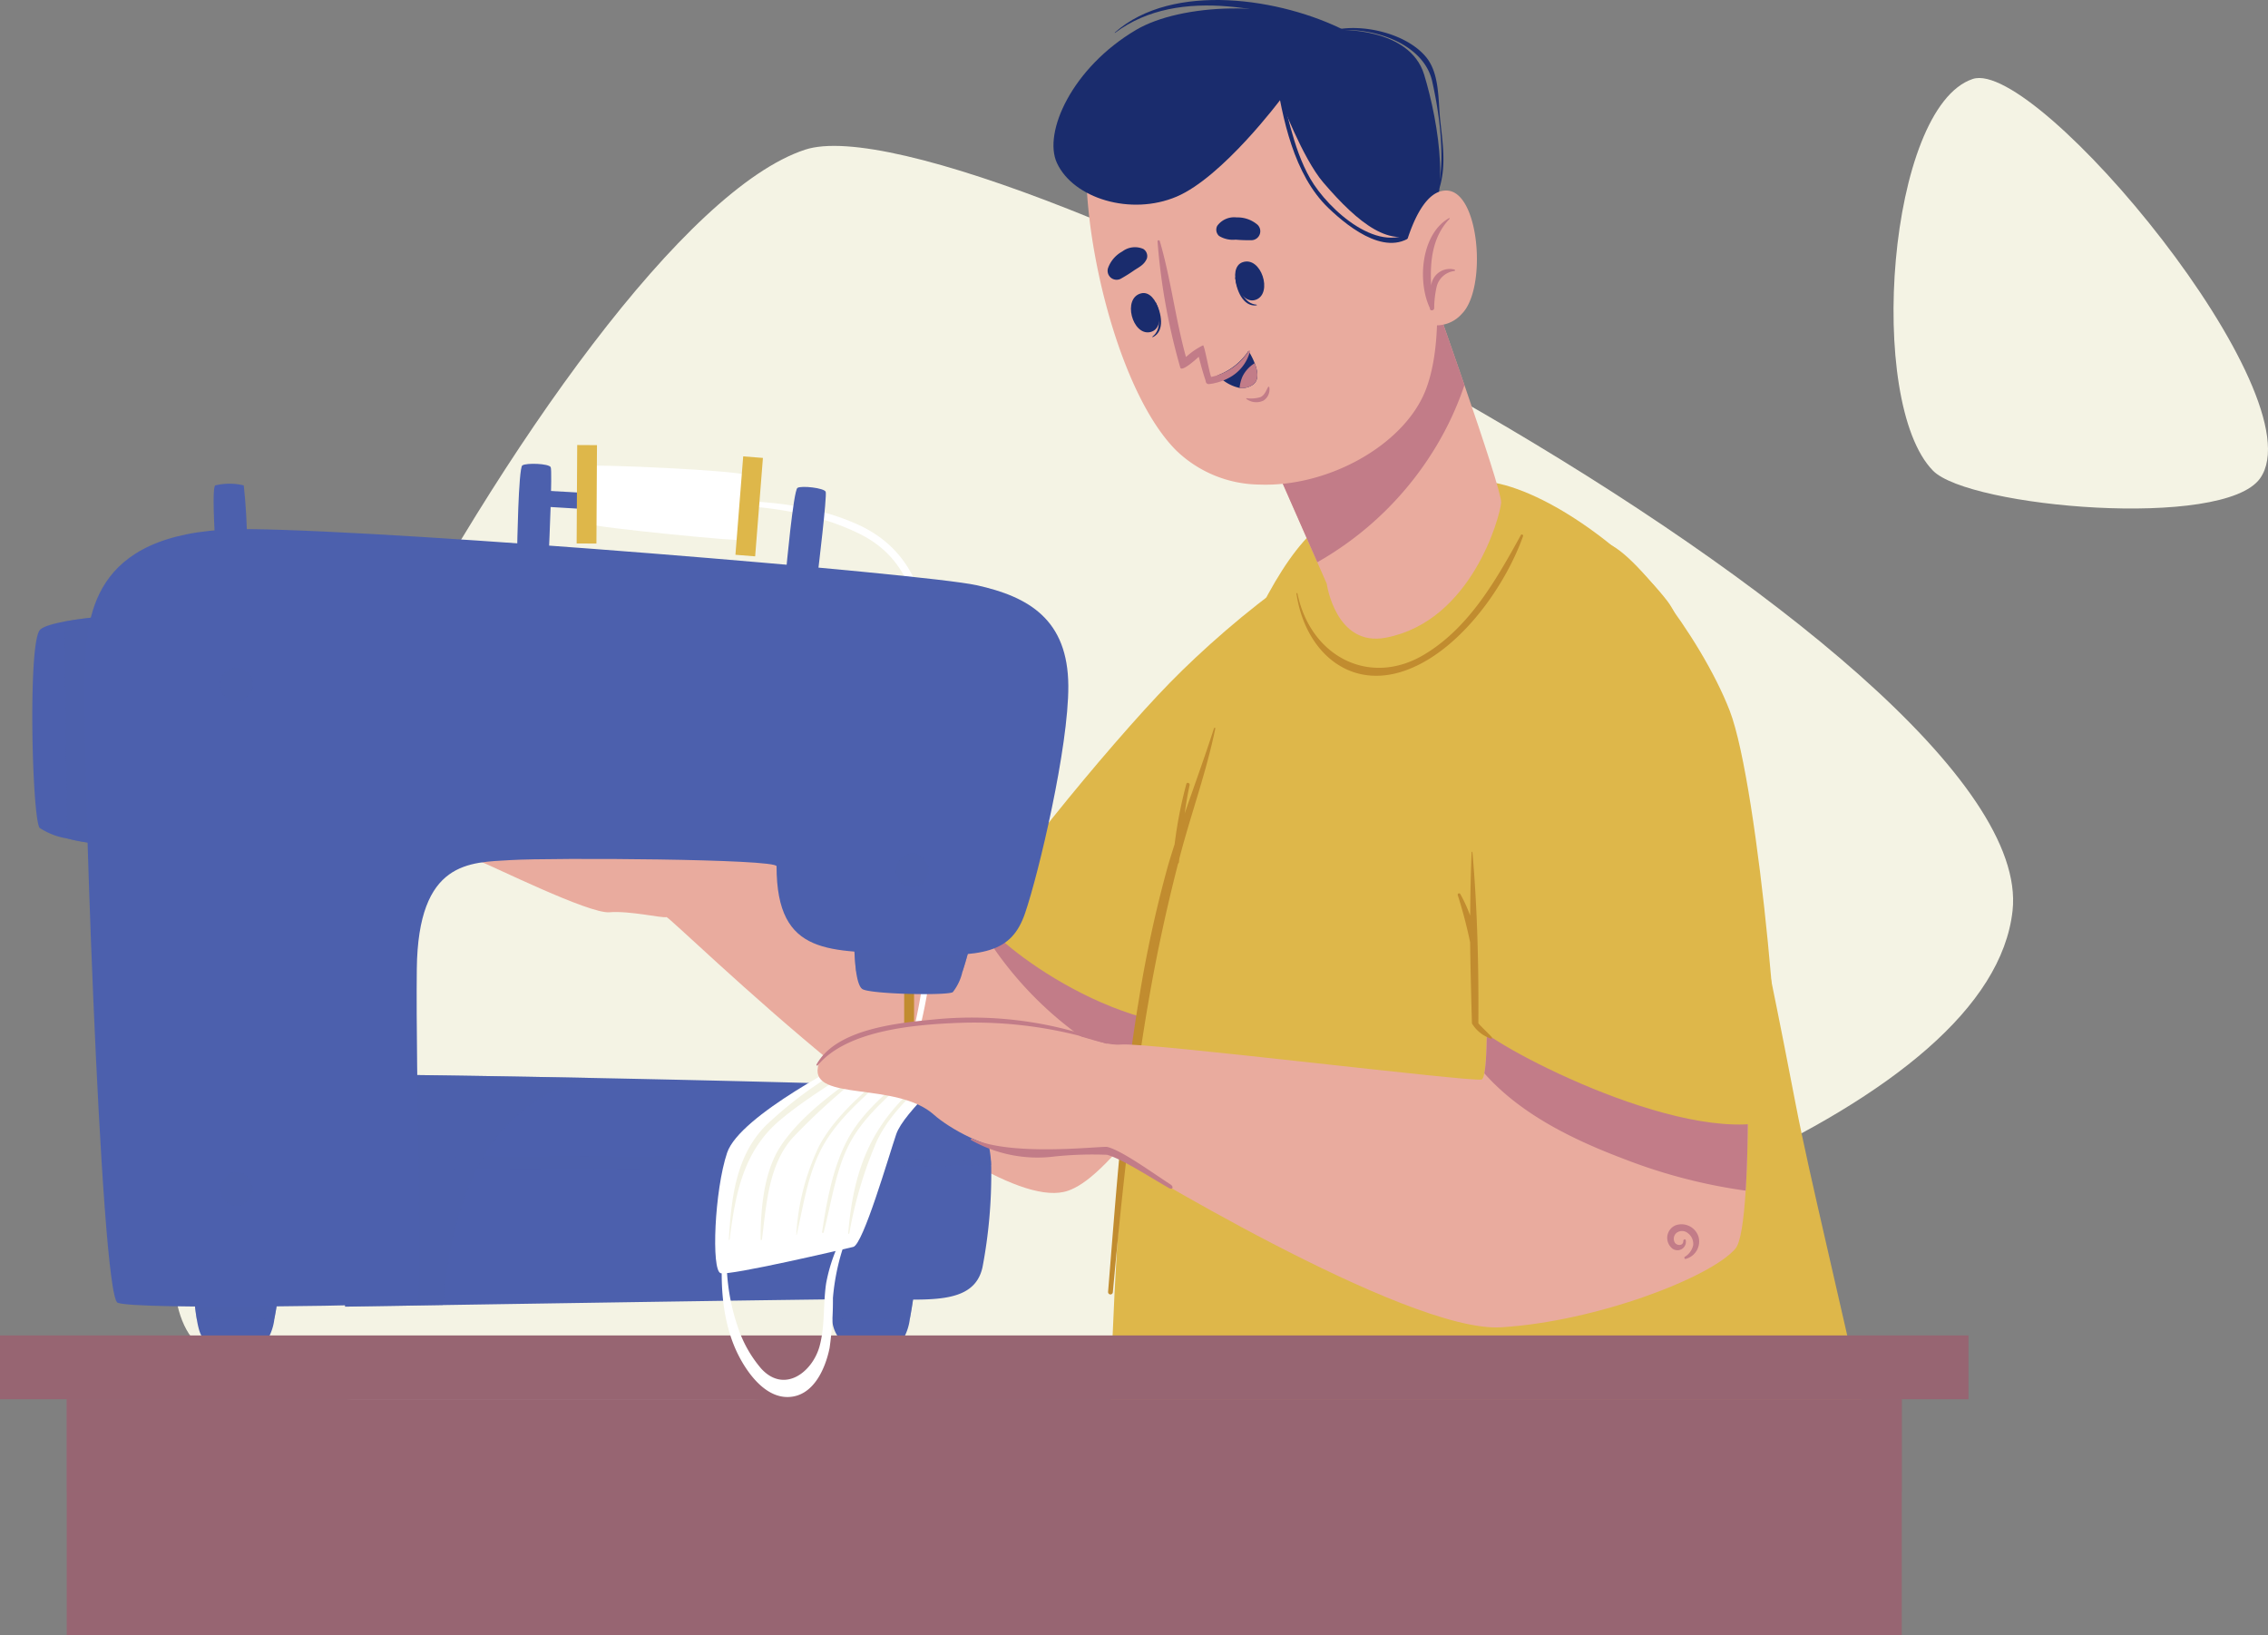 <svg xmlns="http://www.w3.org/2000/svg" width="229.318" height="165.318" viewBox="0 0 229.318 165.318">
  <rect x="0" y="0" width="229.318" height="165.318" fill="#808080" stroke="none"/>
  <g id="Grupo_13584" data-name="Grupo 13584" transform="translate(-935.089 -285.662)">
    <path id="Trazado_20062" data-name="Trazado 20062" d="M954.187,420.495c-10.967-16.945,38.111-111.732,62.3-119.7,16.9-5.566,124.982,50.816,122.092,76.942C1134.259,416.827,967.9,441.69,954.187,420.495Z" fill="#f4f3e4"/>
    <path id="Trazado_20063" data-name="Trazado 20063" d="M1163.609,334.019c-3.683,5.2-29.43,2.947-33.074-.773-6.788-6.93-4.569-36.734,4.016-39.6C1141.02,291.482,1169.5,325.7,1163.609,334.019Z" fill="#f4f3e4"/>
    <g id="Grupo_13564" data-name="Grupo 13564">
      <g id="Grupo_13549" data-name="Grupo 13549">
        <g id="Grupo_13548" data-name="Grupo 13548">
          <path id="Trazado_20064" data-name="Trazado 20064" d="M1070.381,369.819c-2.18,4.48-9.86,15.91-16.92,25.42-.4.53-.78,1.05-1.17,1.56-5.2,6.9-7.544,8.642-9.184,9.232-9.01,3.23-40.2-27.742-40.636-27.652-.44.12-3.71-.66-5.77-.49s-11.83-4.69-13.12-5.16-11.88,1.25-13.1-.13,9.74-6.67,13.48-6.77,13.88-.92,19.14.35c2.32.57,25.46,12.23,31.74,14.24.81.25,1.34.35,1.51.25.08-.05,9.21-15.26,13.02-19.87,6.9-8.38,18.8-21.02,25.22-18.6C1076.421,342.9,1077.4,355.379,1070.381,369.819Z" fill="#e9ab9e"/>
          <path id="Trazado_20065" data-name="Trazado 20065" d="M1070.381,369.819c-2.18,4.48-9.86,15.91-16.92,25.42-.65-.26-1.26-.52-1.84-.76a36.513,36.513,0,0,1-16.78-14.06c.81.25,1.34.35,1.51.25.08-.05,9.21-15.26,13.02-19.87,6.9-8.38,18.8-21.02,25.22-18.6C1076.421,342.9,1077.4,355.379,1070.381,369.819Z" fill="#c27c88"/>
          <path id="Trazado_20066" data-name="Trazado 20066" d="M1034.511,378.455c-.006,1.564,13.361,12.557,24.949,10.8,1.6-.242,10.8-16.926,13.958-24.414,2.683-6.368,5.074-19.593,1.512-23.467-2.927-3.184-15.21,6.823-21.544,13.3S1034.519,376.534,1034.511,378.455Z" fill="#deb74a"/>
        </g>
      </g>
      <g id="Grupo_13551" data-name="Grupo 13551">
        <g id="Grupo_13550" data-name="Grupo 13550">
          <path id="Trazado_20067" data-name="Trazado 20067" d="M1068.352,338.97c-7.876,6.539-15.151,32.372-17.889,48.2s-4.142,55.275-2.483,57.21l77.985,5.851c3.259-2.082-6.515-38.368-9.3-52.86s-8.98-45.724-12.984-50.936-12.821-11.75-18.739-12.136C1082.534,334.139,1071.221,336.587,1068.352,338.97Z" fill="#deb74a"/>
          <path id="Trazado_20068" data-name="Trazado 20068" d="M1088.867,339.752c-2.537,4.611-5.273,9.416-9.828,12.115-5.484,3.25-11.442.173-12.761-6.189a.054.054,0,1,0-.1.022c.821,5.573,5.042,9.587,10.575,7.888s10.37-8.252,12.334-13.72C1089.13,339.734,1088.938,339.623,1088.867,339.752Z" fill="#c18c2f"/>
          <path id="Trazado_20069" data-name="Trazado 20069" d="M1057.968,359.311c.015-.074-.106-.1-.129-.027-.932,2.895-1.979,5.747-2.967,8.62.135-.956.287-1.91.5-2.866.047-.215-.275-.34-.331-.118a43.938,43.938,0,0,0-1.185,6.086c-.241.767-.49,1.531-.709,2.306a123.979,123.979,0,0,0-2.882,13.262c-1.648,9.824-2.331,19.771-3.138,29.691a.242.242,0,0,0,.483.036c.891-9.759,1.915-19.515,3.567-29.179q1.219-7.134,3.029-14.152a.267.267,0,0,0,.087-.161c.013-.111.024-.221.036-.332.022-.082.041-.164.062-.246C1055.527,367.9,1057.069,363.7,1057.968,359.311Z" fill="#c18c2f"/>
        </g>
      </g>
      <g id="Grupo_13563" data-name="Grupo 13563">
        <g id="Grupo_13552" data-name="Grupo 13552">
          <path id="Trazado_20070" data-name="Trazado 20070" d="M1061.478,327.036l6.794,15.44.01.026.953,2.168s.9,6.437,5.987,5.457c8.671-1.669,11.534-12.242,11.649-13.645.059-.72-1.844-6.461-3.711-11.889-1.783-5.185-3.538-10.1-3.538-10.1l-2.024,1.4Z" fill="#e9ab9e"/>
          <path id="Trazado_20071" data-name="Trazado 20071" d="M1061.478,327.036l6.794,15.44.01.026a32.964,32.964,0,0,0,12.041-11.761,31.608,31.608,0,0,0,2.837-6.148c-1.783-5.185-3.538-10.1-3.538-10.1l-2.024,1.4Z" fill="#c27c88"/>
        </g>
        <g id="Grupo_13562" data-name="Grupo 13562">
          <g id="Grupo_13553" data-name="Grupo 13553">
            <path id="Trazado_20072" data-name="Trazado 20072" d="M1073.008,292.271c5.751,5.995,9.428,24.882,6.193,32.918-2.215,5.5-9.845,9.726-16.764,9.461a12.3,12.3,0,0,1-8.418-3.446c-7.282-7.286-11.17-29.678-7.971-34.578C1051.7,287.972,1065.976,284.94,1073.008,292.271Z" fill="#e9ab9e"/>
          </g>
          <g id="Grupo_13559" data-name="Grupo 13559">
            <g id="Grupo_13554" data-name="Grupo 13554">
              <path id="Trazado_20073" data-name="Trazado 20073" d="M1059.983,313.728c0-.049.109.031.121.081.291,1.213.829,2.553,2.026,2.654.038,0,.051.065.009.07C1060.76,316.71,1060.064,314.923,1059.983,313.728Z" fill="#1a2c6d"/>
              <path id="Trazado_20074" data-name="Trazado 20074" d="M1060.713,312.178c1.894-.677,3.108,3.161,1.353,3.788C1060.339,316.583,1059.125,312.745,1060.713,312.178Z" fill="#1a2c6d"/>
            </g>
            <g id="Grupo_13555" data-name="Grupo 13555">
              <path id="Trazado_20075" data-name="Trazado 20075" d="M1051.941,316.22c-.023-.042-.075.086-.058.134.413,1.177.689,2.6-.262,3.33-.029.022-.007.081.031.063C1052.906,319.147,1052.521,317.269,1051.941,316.22Z" fill="#1a2c6d"/>
              <path id="Trazado_20076" data-name="Trazado 20076" d="M1050.487,315.314c-1.958.46-.9,4.342.918,3.917C1053.191,318.812,1052.128,314.929,1050.487,315.314Z" fill="#1a2c6d"/>
            </g>
            <path id="Trazado_20077" data-name="Trazado 20077" d="M1063.3,324.8c-.2.368-.36.841-.78,1.014a3.288,3.288,0,0,1-1.372.105.043.043,0,0,0-.032.077,1.68,1.68,0,0,0,1.713.169,1.33,1.33,0,0,0,.6-1.348C1063.43,324.744,1063.331,324.747,1063.3,324.8Z" fill="#c27c88"/>
            <path id="Trazado_20078" data-name="Trazado 20078" d="M1061.673,309.944a15.423,15.423,0,0,1-1.652-.054,2.668,2.668,0,0,1-1.675-.376.851.851,0,0,1-.18-1.023,2.111,2.111,0,0,1,1.963-.849,3.1,3.1,0,0,1,2.108.74A.908.908,0,0,1,1061.673,309.944Z" fill="#1a2c6d"/>
            <path id="Trazado_20079" data-name="Trazado 20079" d="M1048.391,313.851a15.584,15.584,0,0,0,1.4-.878c.533-.343.994-.561,1.257-1.168a.853.853,0,0,0-.36-.975,2.111,2.111,0,0,0-2.123.255,3.106,3.106,0,0,0-1.449,1.7A.908.908,0,0,0,1048.391,313.851Z" fill="#1a2c6d"/>
            <g id="Grupo_13556" data-name="Grupo 13556">
              <path id="Trazado_20080" data-name="Trazado 20080" d="M1061.741,324.57a1.922,1.922,0,0,1-1.32.31,4.171,4.171,0,0,1-2.21-1.279,6.445,6.445,0,0,0,3.11-2.461,7.191,7.191,0,0,1,.63,1.24C1062.261,323.171,1062.431,324.12,1061.741,324.57Z" fill="#1a2c6d"/>
              <path id="Trazado_20081" data-name="Trazado 20081" d="M1061.741,324.57a1.922,1.922,0,0,1-1.32.31,3.891,3.891,0,0,1,.29-1.14,3.25,3.25,0,0,1,1.24-1.36C1062.261,323.171,1062.431,324.12,1061.741,324.57Z" fill="#c27c88"/>
            </g>
            <g id="Grupo_13558" data-name="Grupo 13558">
              <g id="Grupo_13557" data-name="Grupo 13557">
                <path id="Trazado_20082" data-name="Trazado 20082" d="M1061.47,321.211a4.247,4.247,0,0,1-2.132,2.656,5.365,5.365,0,0,1-1.436.527,1.51,1.51,0,0,1-.288.056c-.09.017-.171.031-.273.042a.309.309,0,0,1-.322-.191l0-.008a.594.594,0,0,1-.027-.126l0-.008-.031-.106c-.314-.907-.666-2.327-.666-2.327-.281.273-1.744,1.58-1.868,1.093a63.894,63.894,0,0,1-2.3-12.748.116.116,0,0,1,.227-.038c1.129,3.838,1.576,7.848,2.649,11.722a7.454,7.454,0,0,1,1.727-1.184c.142,0,.631,2.757.805,3.153a.151.151,0,0,0,.021.041,5.887,5.887,0,0,0,3.779-2.625C1061.392,321.044,1061.512,321.094,1061.47,321.211Z" fill="#c27c88"/>
              </g>
            </g>
          </g>
          <g id="Grupo_13560" data-name="Grupo 13560">
            <path id="Trazado_20083" data-name="Trazado 20083" d="M1078.7,308.99c-2.91,1.9-6.229-.69-9.819-4.886-2.1-2.45-4.319-8.379-4.319-8.379s-5.854,7.833-10.493,9.81-10.459.186-12.114-3.4c-1.42-3.074,1.535-9.634,8-13.45,4.5-2.66,14.275-3.123,20.361,0,0,0,7.289-.328,8.768,4.518S1082.01,306.827,1078.7,308.99Z" fill="#1a2c6d"/>
            <path id="Trazado_20084" data-name="Trazado 20084" d="M1078.3,308.757c-3.568,3.005-8.935-1.919-10.722-5.023-1.858-3.226-2.372-7.219-3.512-10.725,0-.016-.034-.012-.031.006.713,4.61,1.867,10.313,5.363,13.671,2.2,2.113,6.339,5.34,9.07,2.264C1078.56,308.846,1078.414,308.661,1078.3,308.757Z" fill="#1a2c6d"/>
            <path id="Trazado_20085" data-name="Trazado 20085" d="M1079.258,291.406c-2.01-2.4-6.511-3.416-9.431-2.668a.024.024,0,0,0,.009.047c3.691-.523,9.172,1.129,10.063,5.1.712,3.177,1.328,7.533.615,10.738-.018.082.1.1.126.026.695-2.275.309-4.558.066-6.886C1080.494,295.741,1080.652,293.066,1079.258,291.406Z" fill="#1a2c6d"/>
            <path id="Trazado_20086" data-name="Trazado 20086" d="M1071.125,288.776c-6.43-3.281-17.464-5.012-23.32.177-.017.015.008.043.026.03,6.544-4.9,16.211-2.272,23.173.141C1071.207,289.194,1071.307,288.869,1071.125,288.776Z" fill="#1a2c6d"/>
          </g>
          <g id="Grupo_13561" data-name="Grupo 13561">
            <path id="Trazado_20087" data-name="Trazado 20087" d="M1076.771,312.225s1.437-7.555,4.689-7.293,3.974,9.952,1.424,12.468a3.415,3.415,0,0,1-4.926.2Z" fill="#e9ab9e"/>
            <path id="Trazado_20088" data-name="Trazado 20088" d="M1081.6,307.715c.047-.027.087.038.053.074-1.757,1.835-1.993,4.334-1.857,6.754a1.886,1.886,0,0,1,2.362-1.626c.073.015.059.127-.007.141a2.1,2.1,0,0,0-1.808,1.616,10.083,10.083,0,0,0-.243,2.159c-.015.237-.408.29-.434.036,0-.019,0-.039,0-.057C1078.375,314.1,1078.782,309.311,1081.6,307.715Z" fill="#c27c88"/>
          </g>
        </g>
      </g>
    </g>
    <g id="Grupo_13571" data-name="Grupo 13571">
      <path id="Trazado_20089" data-name="Trazado 20089" d="M1001.834,336.393c6.676-.191,13.575-.529,19.835,2.229,5.377,2.37,7.1,7.01,7.427,12.574.442,7.394.561,14.878.6,22.286.039,7.2-.514,14.321-3.186,21.072-.1.261-.528.154-.43-.119,4.455-12.318,2.765-26.215,2.4-39.038-.177-6.128-.231-12.7-6.512-15.782-6.137-3.015-13.439-3.047-20.131-2.987A.118.118,0,0,1,1001.834,336.393Z" fill="#fff"/>
      <line id="Línea_236" data-name="Línea 236" y2="11.696" transform="translate(1027.011 383.597)" fill="none" stroke="#c18c2f" stroke-miterlimit="10" stroke-width="1"/>
      <g id="Grupo_13565" data-name="Grupo 13565">
        <path id="Trazado_20090" data-name="Trazado 20090" d="M1018.9,415.989s.09,1.64.33,3.03a3.371,3.371,0,0,0,.67,1.89c.75.41,6.08.41,6.58,0a5.447,5.447,0,0,0,.61-1.95c.26-1.38.47-2.97.47-2.97Z" fill="#4c60ad"/>
        <path id="Trazado_20091" data-name="Trazado 20091" d="M1018.9,415.989s.09,1.64.33,3.03c2.57.02,5.53.02,7.86-.06.26-1.38.47-2.97.47-2.97Z" fill="#4c60ad" opacity="0.5" style="mix-blend-mode: multiply;isolation: isolate"/>
      </g>
      <g id="Grupo_13566" data-name="Grupo 13566">
        <path id="Trazado_20092" data-name="Trazado 20092" d="M969.983,417.759s4.04-.06,9.9-.16c14.2-.22,39.09-.61,43.1-.61,5.66,0,10.58.77,11.45-3.23a50.232,50.232,0,0,0,.88-9.94c0-.13,0-.25-.01-.38,0-.15-.01-.3-.02-.44-.29-4.19-2.83-6.87-5.8-7.34-1.79-.28-19.49-.72-35.03-1.03-12.01-.23-22.72-.38-23.81-.31l-.24,8.46-.02.88Z" fill="#4c60ad"/>
        <path id="Trazado_20093" data-name="Trazado 20093" d="M970.384,403.658c16.14.4,50.54.15,64.92-.22,0-.15-.01-.3-.02-.44-14.38-.37-48.74-.62-64.88-.22Z" fill="#4c60ad" opacity="0.5" style="mix-blend-mode: multiply;isolation: isolate"/>
        <path id="Trazado_20094" data-name="Trazado 20094" d="M969.983,417.759s4.04-.06,9.9-.16c.51-5.91,1.87-12.39,5.56-17.15a17.809,17.809,0,0,1,9.01-5.82c-12.01-.23-22.72-.38-23.81-.31l-.24,8.46-.02.88Z" fill="#4c60ad" opacity="0.5" style="mix-blend-mode: multiply;isolation: isolate"/>
      </g>
      <g id="Grupo_13567" data-name="Grupo 13567">
        <path id="Trazado_20095" data-name="Trazado 20095" d="M939.1,369.359a6.992,6.992,0,0,0,2.79,1.07,17.745,17.745,0,0,0,3.59.56c.37-.13,0-23,0-23s-2.08.17-3.88.51c-1.2.23-2.29.53-2.53.92C937.9,351.249,938.353,368.489,939.1,369.359Z" fill="#4c60ad"/>
        <path id="Trazado_20096" data-name="Trazado 20096" d="M941.6,348.5c.11,7.31.18,14.62.29,21.93a17.745,17.745,0,0,0,3.59.56c.37-.13,0-23,0-23S943.4,348.159,941.6,348.5Z" fill="#4c60ad" opacity="0.5" style="mix-blend-mode: multiply;isolation: isolate"/>
      </g>
      <g id="Grupo_13568" data-name="Grupo 13568">
        <path id="Trazado_20097" data-name="Trazado 20097" d="M1021.643,383.839c.12.88.33,1.65.67,1.83.9.5,8.45.66,9.11.3a5.2,5.2,0,0,0,.98-2.07c.43-1.3.78-2.72.78-2.72l-11.72-.51A25.157,25.157,0,0,0,1021.643,383.839Z" fill="#4c60ad"/>
        <path id="Trazado_20098" data-name="Trazado 20098" d="M1021.643,383.839c3.75.05,7.89.07,10.76.06.43-1.3.78-2.72.78-2.72l-11.72-.51A25.157,25.157,0,0,0,1021.643,383.839Z" fill="#4c60ad" opacity="0.5" style="mix-blend-mode: multiply;isolation: isolate"/>
      </g>
      <g id="Grupo_13569" data-name="Grupo 13569">
        <path id="Trazado_20099" data-name="Trazado 20099" d="M954.653,415.989s.09,1.63.33,3.02c.15.92.37,1.73.67,1.9.75.41,6.08.41,6.58,0a5.346,5.346,0,0,0,.6-1.92c.27-1.38.48-3,.48-3Z" fill="#4c60ad"/>
        <path id="Trazado_20100" data-name="Trazado 20100" d="M954.653,415.989s.09,1.63.33,3.02c2.42.03,5.37.04,7.85-.02.27-1.38.48-3,.48-3Z" fill="#4c60ad" opacity="0.5" style="mix-blend-mode: multiply;isolation: isolate"/>
      </g>
      <path id="Trazado_20101" data-name="Trazado 20101" d="M1043.107,354.988c.038,6.187-3,19-4.375,23s-4.125,4.5-11.875,4.125-13.25.375-13.25-8.875c0-.75-22.75-.875-26.875-.625s-9.375,0-9.5,11,.625,33.5,0,33.75-28.5.75-30.25,0-3.667-59.042-3.334-64.375.834-14,16.667-13.834,68.167,4.5,73.5,5.667S1043.065,348.321,1043.107,354.988Z" fill="#4c60ad"/>
      <path id="Trazado_20102" data-name="Trazado 20102" d="M960.065,340.4a55.613,55.613,0,0,0-.333-5.666,6.078,6.078,0,0,0-2.875,0c-.375.208,0,5.875,0,5.875Z" fill="#4c60ad"/>
      <path id="Trazado_20103" data-name="Trazado 20103" d="M1017.789,343.523s.941-7.761.784-8.147-2.436-.639-2.849-.392-1.155,8.4-1.155,8.4Z" fill="#4c60ad"/>
      <path id="Trazado_20104" data-name="Trazado 20104" d="M990.6,341.075s.356-7.811.17-8.183-2.477-.454-2.87-.177-.521,8.463-.521,8.463Z" fill="#4c60ad"/>
      <path id="Trazado_20105" data-name="Trazado 20105" d="M989.669,335.238v1.615s18.688,1.135,19.063,1.135.75-1.2,0-1.477S989.669,335.238,989.669,335.238Z" fill="#4c60ad"/>
      <g id="Grupo_13570" data-name="Grupo 13570">
        <path id="Trazado_20106" data-name="Trazado 20106" d="M1010.567,333.711c-.342-.478-15.928-1.172-15.858-.913s.026,5.611.2,5.88,15.274,1.8,15.6,1.58S1011,334.323,1010.567,333.711Z" fill="#fff"/>
        <line id="Línea_237" data-name="Línea 237" x1="0.785" y2="9.95" transform="translate(1010.446 331.878)" fill="none" stroke="#deb74a" stroke-miterlimit="10" stroke-width="2"/>
        <line id="Línea_238" data-name="Línea 238" x1="0.057" y2="9.95" transform="translate(994.393 330.659)" fill="none" stroke="#deb74a" stroke-miterlimit="10" stroke-width="2"/>
      </g>
      <path id="Trazado_20107" data-name="Trazado 20107" d="M1027.323,371.938a1.714,1.714,0,0,1,0,3.425A1.714,1.714,0,0,1,1027.323,371.938Z" fill="#4c60ad" opacity="0.5" style="mix-blend-mode: multiply;isolation: isolate"/>
      <path id="Trazado_20108" data-name="Trazado 20108" d="M958.983,353.142a1.713,1.713,0,0,1,0,3.424A1.713,1.713,0,0,1,958.983,353.142Z" fill="#4c60ad" opacity="0.5" style="mix-blend-mode: multiply;isolation: isolate"/>
      <path id="Trazado_20109" data-name="Trazado 20109" d="M958.983,404.142a1.714,1.714,0,0,1,0,3.425A1.714,1.714,0,0,1,958.983,404.142Z" fill="#4c60ad" opacity="0.5" style="mix-blend-mode: multiply;isolation: isolate"/>
    </g>
    <g id="Grupo_13574" data-name="Grupo 13574">
      <g id="Grupo_13573" data-name="Grupo 13573">
        <g id="Grupo_13572" data-name="Grupo 13572">
          <rect id="Rectángulo_3312" data-name="Rectángulo 3312" width="199.035" height="6.445" transform="translate(1134.123 427.115) rotate(180)" fill="#976572"/>
        </g>
      </g>
    </g>
    <g id="Grupo_13580" data-name="Grupo 13580">
      <g id="Grupo_13576" data-name="Grupo 13576">
        <path id="Trazado_20110" data-name="Trazado 20110" d="M1020.514,410.2a16.744,16.744,0,0,0-1.894,5.2c-.316,2.106-.1,4.266-.657,6.336-.711,2.637-3.565,4.849-5.912,2.282a12.371,12.371,0,0,1-2.1-3.485,20.974,20.974,0,0,1-1.378-8.313c0-.245-.413-.247-.431,0-.253,3.54.024,7.447,1.71,10.64.93,1.762,2.656,4.078,4.915,4.035,2.545-.049,3.764-2.822,4.2-4.945a34.41,34.41,0,0,0,.339-5.064,22.563,22.563,0,0,1,1.554-6.542A.184.184,0,0,0,1020.514,410.2Z" fill="#fff"/>
        <path id="Trazado_20111" data-name="Trazado 20111" d="M1022.507,392.05c-1.447.719-12.627,6.359-13.9,10.152s-1.622,11.922-.647,12.177,12.4-2.425,13.4-2.659,3.568-9.1,4.345-11.39,5.965-6.634,6.308-7.539S1023.726,391.445,1022.507,392.05Z" fill="#fff"/>
        <g id="Grupo_13575" data-name="Grupo 13575">
          <path id="Trazado_20112" data-name="Trazado 20112" d="M1022.9,392.319a40.07,40.07,0,0,0-10.408,7.159c-3.037,3.1-3.448,7.359-3.716,11.487,0,.054.077.067.084.012.581-4.611,1.38-8.952,5.116-12.087,2.833-2.378,6.084-4.168,9.051-6.352C1023.139,392.454,1023.03,392.254,1022.9,392.319Z" fill="#f4f3e4"/>
          <path id="Trazado_20113" data-name="Trazado 20113" d="M1030.527,393.132c-5.817,4.465-8.955,8.339-9.677,17.211a.057.057,0,0,0,.112.015,41.5,41.5,0,0,1,2.787-9.345c1.541-3.218,4.349-5.439,6.925-7.789C1030.834,393.078,1030.7,393,1030.527,393.132Z" fill="#f4f3e4"/>
          <path id="Trazado_20114" data-name="Trazado 20114" d="M1027.579,393.617c-2.345,2.088-5.121,4.236-6.673,7.029-1.589,2.858-2.216,6.383-2.7,9.574-.017.111.141.126.168.023.748-2.862,1.148-5.954,2.441-8.635,1.529-3.173,4.473-5.354,6.906-7.812C1027.817,393.7,1027.69,393.518,1027.579,393.617Z" fill="#f4f3e4"/>
          <path id="Trazado_20115" data-name="Trazado 20115" d="M1025.954,393.107c-2.848,2.4-6.188,5-8,8.325a23.594,23.594,0,0,0-2.351,9.039.023.023,0,0,0,.046.006c.743-3.272,1.2-6.744,3.046-9.629,1.894-2.958,4.859-5.186,7.374-7.591C1026.156,393.175,1026.049,393.028,1025.954,393.107Z" fill="#f4f3e4"/>
          <path id="Trazado_20116" data-name="Trazado 20116" d="M1023.943,392.842c-3.376,2.424-7.5,5.1-9.873,8.613-1.765,2.611-2.075,6.467-2.079,9.509,0,.081.131.079.141,0,.433-3.454.656-7.467,3.034-10.2a64.877,64.877,0,0,1,8.875-7.8A.08.08,0,0,0,1023.943,392.842Z" fill="#f4f3e4"/>
        </g>
      </g>
      <g id="Grupo_13578" data-name="Grupo 13578">
        <g id="Grupo_13577" data-name="Grupo 13577">
          <path id="Trazado_20117" data-name="Trazado 20117" d="M1110.565,411.883c-2.455,2.908-14.03,7.372-23.7,7.965s-38.862-17.31-39.41-17.661-6.279-.185-8.5-.125c-3.922.094-8.049-2.468-9.417-3.689-3.784-3.4-12.416-1.333-11.75-4.826.863-4.521,12.8-4.765,16.167-4.674,9.25.25,11.832,2.606,14.517,2.386s35.2,3.792,36.414,3.541c.123-.029.21-.25.284-.631.695-3.475-.292-20.415.288-23.437.645-3.35,5.8-30.116,12.534-28.593,2.416.54,10.675,12.21,12.031,19.963,1.084,6.147,2.325,32.045,1.571,43.931C1111.4,409.132,1111.07,411.285,1110.565,411.883Z" fill="#e9ab9e"/>
          <path id="Trazado_20118" data-name="Trazado 20118" d="M1111.594,406.033a54.459,54.459,0,0,1-12.155-3.148c-5.155-1.939-10.555-4.52-14.269-8.716.695-3.475-.292-20.415.288-23.437.645-3.35,5.8-30.116,12.534-28.593,2.416.54,10.675,12.21,12.031,19.963C1111.107,368.249,1112.348,394.147,1111.594,406.033Z" fill="#c27c88"/>
          <path id="Trazado_20119" data-name="Trazado 20119" d="M1106.836,410.726a1.8,1.8,0,0,0-2.3-1.2,1.375,1.375,0,0,0-.472,2.252.855.855,0,0,0,1.469-.749c-.036-.14-.246-.065-.244.087.009.541-.693.5-.882.128a.786.786,0,0,1,.131-.884.915.915,0,0,1,1.217-.026,1.346,1.346,0,0,1,.532,1.213,1.818,1.818,0,0,1-.847,1.172c-.09.069-.021.24.077.218A1.822,1.822,0,0,0,1106.836,410.726Z" fill="#c27c88"/>
        </g>
        <path id="Trazado_20120" data-name="Trazado 20120" d="M1053.452,405.417c-1.983-1.292-4.956-3.45-6.393-3.8-.516-.128-9.617,1.024-13.662-.842-.089-.04-.214.09-.114.148a13.639,13.639,0,0,0,8.434,1.655,36.821,36.821,0,0,1,5.3-.17c1.458.375,4.521,2.375,6.292,3.375C1053.657,405.976,1053.784,405.633,1053.452,405.417Z" fill="#c27c88"/>
        <path id="Trazado_20121" data-name="Trazado 20121" d="M1047,391.026a38.6,38.6,0,0,0-17.217-2.325c-3.794.361-10.126.934-12.138,4.584-.037.067.062.152.117.086,2.967-3.572,9.829-4.129,14.258-4.3a42.9,42.9,0,0,1,14.939,2.1C1047.059,391.2,1047.1,391.06,1047,391.026Z" fill="#c27c88"/>
      </g>
      <g id="Grupo_13579" data-name="Grupo 13579">
        <path id="Trazado_20122" data-name="Trazado 20122" d="M1096.7,340.552c-7.495,3.546-11.765,24.841-12.355,28.768s-.393,18.749.062,19.956c.576,1.528,20.559,12.373,30.018,9.628,1.411-.41-1.5-33.767-4.44-41.38S1098.918,339.505,1096.7,340.552Z" fill="#deb74a"/>
        <path id="Trazado_20123" data-name="Trazado 20123" d="M1085.921,390.525c-.134-.2-1.251-1.239-1.354-1.42.039-5.723-.1-11.6-.6-17.3a.04.04,0,0,0-.079,0c-.095,2.139-.135,4.28-.148,6.42a15.481,15.481,0,0,0-.994-2.169.141.141,0,0,0-.259.111,47.771,47.771,0,0,1,1.248,4.762c.023,2.649.181,8.107.182,8.2a3.579,3.579,0,0,0,1.946,1.543C1085.938,390.678,1085.957,390.578,1085.921,390.525Z" fill="#c18c2f"/>
      </g>
    </g>
    <g id="Grupo_13583" data-name="Grupo 13583">
      <g id="Grupo_13581" data-name="Grupo 13581">
        <rect id="Rectángulo_3313" data-name="Rectángulo 3313" width="185.541" height="23.867" transform="translate(941.836 427.113)" fill="#976572"/>
      </g>
      <g id="Grupo_13582" data-name="Grupo 13582" opacity="0.5" style="mix-blend-mode: multiply;isolation: isolate">
        <rect id="Rectángulo_3314" data-name="Rectángulo 3314" width="185.541" height="9.319" transform="translate(941.836 427.113)" fill="#976572"/>
      </g>
    </g>
  </g>
</svg>

